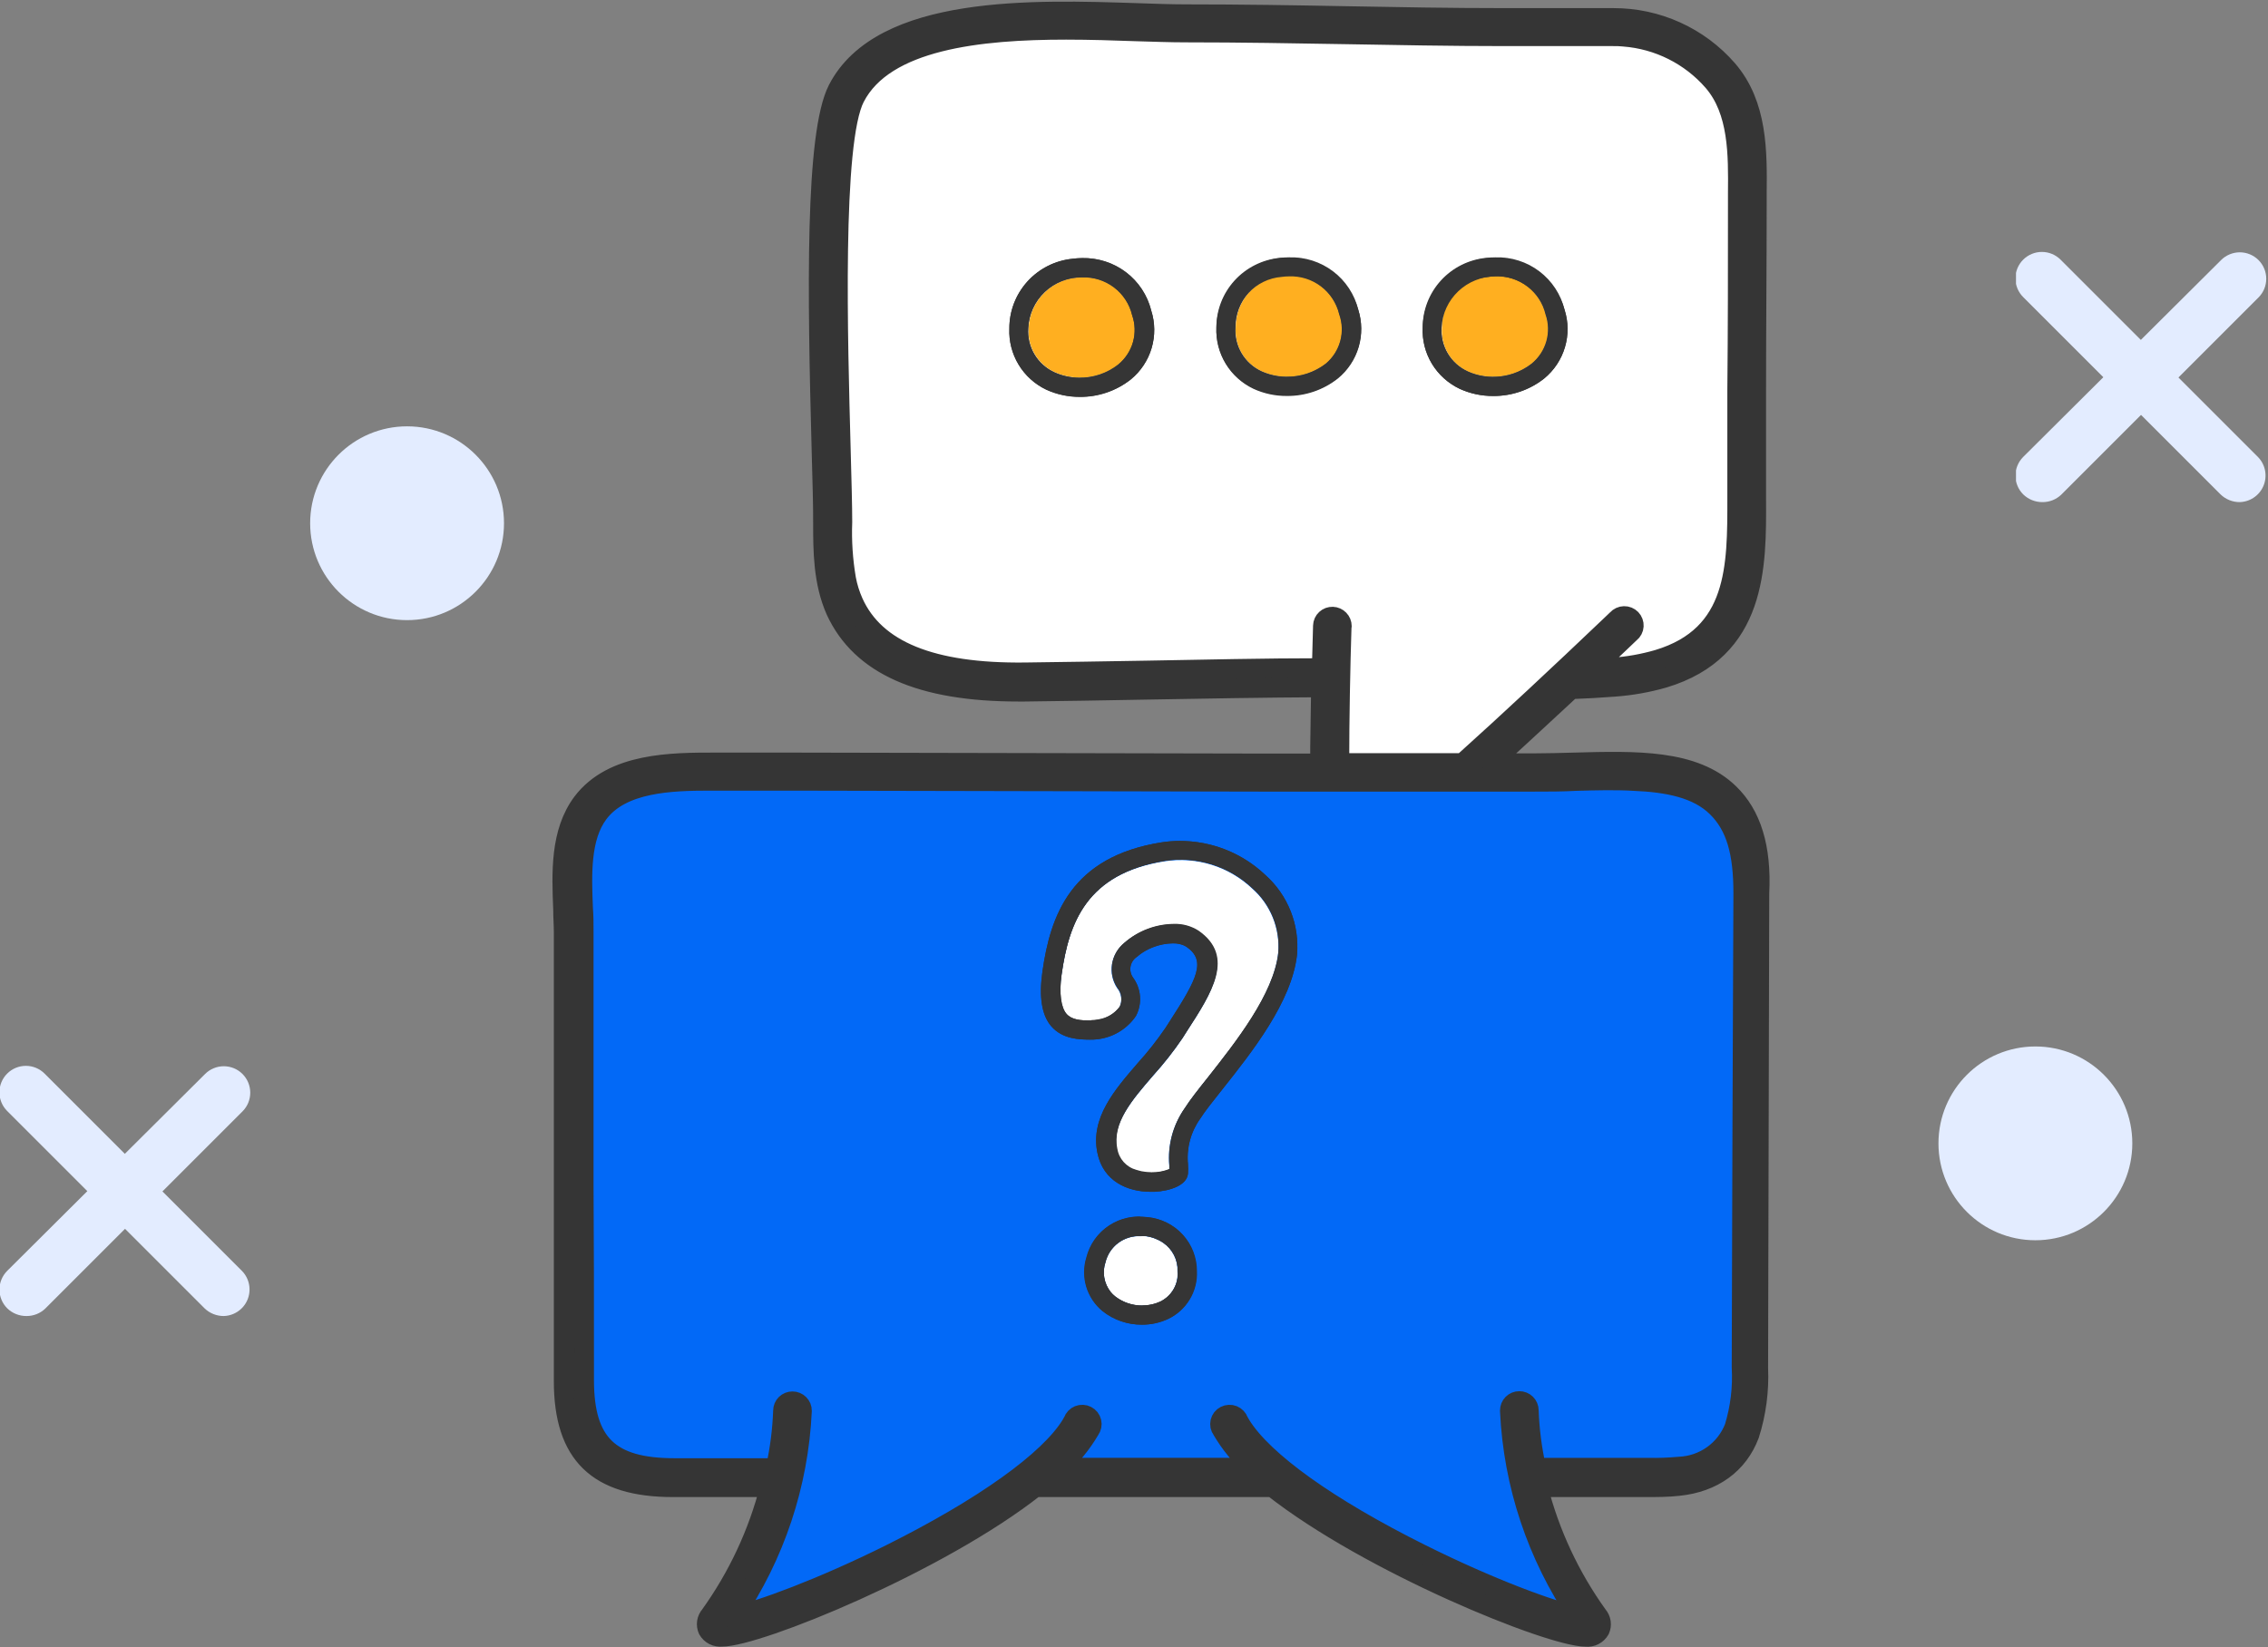<svg width="117" height="85" viewBox="0 0 117 85" fill="none" xmlns="http://www.w3.org/2000/svg">
<rect x="0" y="0" width="117" height="85" fill="#808080" stroke="none"/>
<path d="M88.393 4.212C87.226 2.869 85.571 2.04 83.79 1.905C83.609 1.905 83.428 1.883 83.246 1.883H77.678C74.798 1.883 72.059 1.833 69.416 1.784C66.772 1.734 64.042 1.689 61.172 1.689C60.423 1.689 59.544 1.658 58.61 1.631C57.508 1.59 56.283 1.55 55.023 1.55C50.565 1.55 45.65 2.059 44.139 5.036C42.974 7.289 43.26 17.649 43.409 23.186C43.455 24.835 43.491 26.132 43.491 26.943C43.454 27.921 43.518 28.901 43.681 29.866C43.759 30.287 43.887 30.697 44.062 31.087C45.205 33.565 48.098 34.74 52.891 34.691C54.864 34.691 56.941 34.632 59.136 34.596C62.183 34.542 65.316 34.488 68.205 34.47C68.237 33.186 68.264 32.312 68.264 32.294C68.266 32.23 68.28 32.166 68.307 32.106C68.334 32.047 68.372 31.994 68.42 31.95C68.468 31.905 68.523 31.87 68.585 31.848C68.646 31.825 68.711 31.814 68.776 31.817C68.905 31.822 69.028 31.876 69.117 31.968C69.207 32.061 69.257 32.184 69.257 32.312C69.189 34.461 69.144 37.065 69.139 39.358H75.488C77.832 37.241 80.521 34.736 83.083 32.294L83.455 31.939C83.501 31.887 83.556 31.846 83.619 31.817C83.681 31.788 83.749 31.772 83.818 31.771C83.887 31.769 83.956 31.782 84.02 31.808C84.083 31.834 84.141 31.873 84.189 31.922C84.237 31.972 84.274 32.031 84.297 32.095C84.321 32.159 84.332 32.228 84.327 32.296C84.323 32.364 84.305 32.431 84.273 32.492C84.242 32.553 84.198 32.607 84.144 32.65C84.144 32.65 83.36 33.398 82.185 34.502C82.534 34.502 82.884 34.461 83.228 34.43C84.019 34.375 84.802 34.236 85.564 34.015C89.677 32.776 89.645 29.195 89.645 25.727C89.645 25.438 89.645 25.154 89.645 24.875C89.645 23.29 89.645 21.722 89.645 20.114C89.645 16.983 89.677 13.744 89.677 10.564C89.677 10.365 89.677 10.167 89.677 9.964C89.686 7.991 89.713 5.739 88.393 4.212Z" fill="white"/>
<path d="M58.424 16.262C58.288 15.689 57.956 15.18 57.485 14.823C57.013 14.467 56.431 14.284 55.839 14.307C55.123 14.301 54.434 14.571 53.916 15.062C53.398 15.552 53.092 16.223 53.064 16.933C53.029 17.406 53.141 17.878 53.384 18.285C53.627 18.692 53.99 19.016 54.424 19.213C54.959 19.447 55.548 19.533 56.129 19.461C56.709 19.39 57.259 19.164 57.721 18.807C58.085 18.505 58.347 18.099 58.473 17.644C58.599 17.189 58.581 16.707 58.424 16.262Z" fill="#FFAF20"/>
<path d="M69.107 16.222C68.946 15.581 68.553 15.021 68.005 14.648C67.457 14.275 66.79 14.115 66.13 14.197C65.47 14.279 64.864 14.598 64.425 15.094C63.986 15.59 63.745 16.228 63.747 16.888C63.712 17.361 63.823 17.834 64.066 18.243C64.309 18.651 64.673 18.976 65.108 19.172C65.644 19.405 66.233 19.491 66.814 19.419C67.395 19.348 67.946 19.122 68.409 18.767C68.771 18.463 69.032 18.057 69.157 17.602C69.281 17.148 69.264 16.666 69.107 16.222Z" fill="#FFAF20"/>
<path d="M75.728 19.172C76.263 19.405 76.852 19.491 77.432 19.419C78.012 19.348 78.562 19.123 79.025 18.767C79.392 18.467 79.659 18.062 79.788 17.607C79.917 17.152 79.902 16.668 79.746 16.222C79.584 15.581 79.192 15.021 78.643 14.648C78.095 14.275 77.428 14.115 76.768 14.197C76.109 14.279 75.502 14.598 75.063 15.094C74.624 15.59 74.383 16.228 74.385 16.888C74.348 17.36 74.457 17.831 74.697 18.239C74.937 18.647 75.296 18.973 75.728 19.172Z" fill="#FFAF20"/>
<path d="M88.52 41.642C87.527 40.682 85.999 40.381 84.244 40.291C83.301 40.25 82.29 40.291 81.26 40.291C80.553 40.291 79.818 40.331 79.097 40.331C74.414 40.331 69.728 40.331 65.04 40.331L40.788 40.282H36.911H36.58C34.589 40.282 32.045 40.358 30.839 41.957C29.901 43.21 29.978 45.138 30.046 46.84C30.046 47.264 30.077 47.665 30.077 48.057V56.044C30.077 57.733 30.077 59.427 30.077 61.116C30.077 64.062 30.1 67.089 30.1 70.094C30.1 70.468 30.1 70.846 30.1 71.225C30.1 74.459 31.411 75.729 34.748 75.729H39.968C40.183 74.758 40.309 73.769 40.344 72.774C40.344 72.709 40.357 72.645 40.382 72.585C40.407 72.525 40.444 72.471 40.49 72.425C40.537 72.38 40.592 72.344 40.652 72.319C40.713 72.295 40.777 72.283 40.843 72.283C40.908 72.283 40.973 72.296 41.033 72.321C41.093 72.346 41.148 72.382 41.194 72.429C41.24 72.475 41.276 72.529 41.301 72.589C41.325 72.65 41.338 72.714 41.337 72.779V72.819C41.161 76.601 39.942 80.261 37.814 83.401C39.151 83.117 42.348 81.955 45.903 80.18C50.688 77.802 54.066 75.396 55.199 73.535L55.317 73.328C55.34 73.26 55.378 73.198 55.427 73.146C55.476 73.094 55.536 73.053 55.603 73.026C55.67 72.999 55.742 72.987 55.814 72.991C55.886 72.994 55.956 73.013 56.02 73.046C56.084 73.079 56.14 73.125 56.184 73.181C56.228 73.238 56.26 73.303 56.276 73.373C56.292 73.442 56.293 73.515 56.279 73.585C56.265 73.655 56.235 73.721 56.193 73.779C55.767 74.505 55.23 75.162 54.601 75.725H64.577C63.948 75.162 63.411 74.505 62.986 73.779C62.943 73.721 62.913 73.655 62.899 73.585C62.885 73.515 62.886 73.442 62.902 73.373C62.918 73.303 62.95 73.238 62.994 73.181C63.038 73.125 63.094 73.079 63.158 73.046C63.222 73.013 63.292 72.994 63.364 72.991C63.436 72.987 63.508 72.999 63.575 73.026C63.642 73.053 63.702 73.094 63.751 73.146C63.8 73.198 63.838 73.26 63.861 73.328L63.978 73.535C65.13 75.396 68.513 77.802 73.27 80.18C76.839 81.955 80.027 83.117 81.364 83.401C79.236 80.261 78.018 76.6 77.841 72.819V72.797C77.84 72.732 77.853 72.668 77.877 72.607C77.902 72.547 77.938 72.493 77.984 72.447C78.03 72.4 78.085 72.364 78.145 72.339C78.205 72.314 78.27 72.301 78.335 72.301C78.401 72.301 78.465 72.313 78.526 72.337C78.586 72.362 78.641 72.398 78.688 72.443C78.734 72.489 78.771 72.543 78.796 72.603C78.821 72.663 78.834 72.727 78.834 72.792C78.869 73.785 78.995 74.773 79.21 75.743H84.988C85.522 75.753 86.056 75.734 86.588 75.684C87.208 75.659 87.807 75.454 88.31 75.095C88.814 74.735 89.201 74.237 89.422 73.662C89.728 72.659 89.853 71.612 89.794 70.567C89.816 62.404 89.835 54.242 89.853 46.079C89.899 43.989 89.45 42.538 88.52 41.642Z" fill="#0269F7"/>
<path d="M64.6 45.854C64.007 45.291 63.291 44.872 62.509 44.627C61.727 44.383 60.898 44.32 60.088 44.444C56.043 45.079 55.136 47.62 54.76 50.3C54.619 51.286 54.705 51.989 55.005 52.332C55.304 52.674 55.739 52.678 56.27 52.683C56.388 52.681 56.507 52.669 56.623 52.647C56.849 52.615 57.065 52.538 57.26 52.421C57.455 52.304 57.624 52.15 57.757 51.967C57.831 51.809 57.858 51.633 57.836 51.46C57.813 51.287 57.742 51.124 57.63 50.989C57.392 50.629 57.297 50.194 57.363 49.768C57.429 49.342 57.652 48.955 57.988 48.683C58.69 48.071 59.589 47.729 60.523 47.719C60.975 47.704 61.422 47.826 61.802 48.07C63.697 49.422 62.491 51.264 61.212 53.237L60.981 53.602C60.525 54.274 60.022 54.914 59.476 55.517C58.378 56.787 57.34 57.99 57.607 59.314C57.647 59.572 57.761 59.813 57.936 60.008C58.11 60.203 58.338 60.344 58.591 60.413C58.673 60.44 58.757 60.462 58.841 60.481C59.335 60.583 59.849 60.541 60.319 60.359C60.319 60.3 60.319 60.233 60.319 60.156C60.226 59.113 60.505 58.07 61.108 57.21C61.376 56.787 61.806 56.242 62.31 55.611C63.743 53.809 65.711 51.327 65.938 49.187C65.991 48.567 65.897 47.942 65.665 47.364C65.433 46.785 65.068 46.268 64.6 45.854Z" fill="white"/>
<path d="M60.011 64.138C59.74 63.954 59.43 63.835 59.104 63.792C59.017 63.785 58.929 63.785 58.841 63.792C58.428 63.771 58.02 63.895 57.688 64.142C57.357 64.388 57.123 64.743 57.027 65.143C56.941 65.4 56.92 65.675 56.967 65.942C57.013 66.21 57.126 66.461 57.295 66.675C57.362 66.757 57.438 66.833 57.522 66.9C57.845 67.151 58.231 67.31 58.638 67.359C59.046 67.409 59.459 67.349 59.834 67.184C60.128 67.043 60.373 66.817 60.535 66.536C60.697 66.254 60.769 65.93 60.741 65.607C60.753 65.321 60.692 65.037 60.564 64.78C60.437 64.524 60.247 64.303 60.011 64.138Z" fill="white"/>
<path d="M55.335 13.357C54.437 13.446 53.605 13.865 53.002 14.531C52.398 15.198 52.066 16.064 52.07 16.96C52.042 17.614 52.209 18.261 52.548 18.822C52.888 19.383 53.385 19.832 53.98 20.114C54.519 20.359 55.105 20.485 55.698 20.483C56.656 20.493 57.588 20.174 58.337 19.582C58.849 19.162 59.222 18.599 59.409 17.967C59.596 17.334 59.59 16.661 59.389 16.032C59.168 15.166 58.63 14.413 57.881 13.919C57.132 13.424 56.225 13.224 55.335 13.357ZM57.703 18.816C57.241 19.173 56.691 19.399 56.11 19.47C55.53 19.542 54.941 19.456 54.406 19.222C53.972 19.025 53.609 18.701 53.366 18.294C53.123 17.887 53.011 17.415 53.045 16.942C53.074 16.232 53.379 15.561 53.897 15.07C54.415 14.58 55.105 14.31 55.821 14.316C56.413 14.293 56.995 14.476 57.466 14.832C57.938 15.189 58.27 15.698 58.405 16.271C58.561 16.715 58.577 17.195 58.452 17.648C58.326 18.101 58.065 18.505 57.703 18.807V18.816Z" fill="#353535"/>
<path d="M55.825 13.32C55.661 13.32 55.498 13.329 55.335 13.348C54.437 13.437 53.605 13.856 53.002 14.522C52.398 15.189 52.066 16.055 52.07 16.951C52.042 17.605 52.209 18.252 52.548 18.813C52.888 19.373 53.385 19.823 53.98 20.105C54.519 20.35 55.105 20.476 55.698 20.474C56.656 20.484 57.588 20.165 58.337 19.573C58.849 19.153 59.222 18.59 59.409 17.958C59.596 17.325 59.59 16.652 59.389 16.023C59.198 15.235 58.739 14.536 58.09 14.043C57.441 13.551 56.641 13.296 55.825 13.32ZM55.698 19.488C55.252 19.491 54.811 19.398 54.406 19.213C53.972 19.016 53.609 18.692 53.366 18.285C53.123 17.877 53.011 17.406 53.045 16.933C53.074 16.223 53.379 15.552 53.897 15.061C54.415 14.571 55.105 14.301 55.821 14.307C56.413 14.284 56.995 14.467 57.466 14.823C57.938 15.18 58.27 15.689 58.405 16.262C58.561 16.709 58.575 17.192 58.447 17.647C58.318 18.102 58.052 18.507 57.684 18.807C57.114 19.255 56.407 19.495 55.68 19.488H55.698Z" fill="#353535"/>
<path d="M70.069 15.978C69.825 15.128 69.282 14.393 68.54 13.904C67.798 13.416 66.904 13.208 66.021 13.316C65.138 13.425 64.323 13.844 63.723 14.497C63.123 15.151 62.778 15.995 62.75 16.879C62.723 17.533 62.89 18.181 63.23 18.741C63.57 19.302 64.069 19.751 64.663 20.033C65.202 20.279 65.789 20.405 66.382 20.402C67.338 20.411 68.269 20.093 69.017 19.501C69.524 19.084 69.894 18.526 70.082 17.898C70.269 17.271 70.264 16.603 70.069 15.978ZM68.4 18.762C67.937 19.118 67.386 19.343 66.805 19.415C66.225 19.486 65.635 19.401 65.099 19.168C64.664 18.971 64.301 18.646 64.057 18.238C63.814 17.83 63.703 17.357 63.738 16.884C63.736 16.224 63.977 15.585 64.416 15.089C64.855 14.593 65.462 14.274 66.121 14.192C66.781 14.11 67.448 14.271 67.996 14.644C68.545 15.017 68.937 15.577 69.098 16.217C69.255 16.662 69.273 17.143 69.148 17.598C69.023 18.052 68.762 18.458 68.4 18.762Z" fill="#353535"/>
<path d="M66.509 13.28C66.345 13.28 66.182 13.289 66.019 13.307C65.121 13.396 64.287 13.814 63.683 14.48C63.078 15.147 62.745 16.014 62.75 16.911C62.723 17.565 62.89 18.212 63.23 18.773C63.57 19.333 64.069 19.782 64.663 20.064C65.202 20.311 65.789 20.437 66.382 20.433C67.338 20.442 68.269 20.124 69.017 19.532C69.529 19.113 69.903 18.55 70.09 17.918C70.278 17.285 70.27 16.611 70.069 15.983C69.879 15.194 69.421 14.495 68.772 14.003C68.124 13.511 67.325 13.255 66.509 13.28ZM66.378 19.447C65.932 19.45 65.491 19.356 65.085 19.172C64.65 18.975 64.287 18.651 64.044 18.242C63.8 17.834 63.689 17.361 63.725 16.888C63.718 16.234 63.962 15.602 64.406 15.12C64.851 14.637 65.463 14.34 66.119 14.289C66.245 14.271 66.373 14.262 66.5 14.262C67.093 14.24 67.675 14.424 68.146 14.781C68.618 15.139 68.95 15.648 69.085 16.221C69.242 16.664 69.261 17.144 69.139 17.597C69.017 18.051 68.759 18.457 68.4 18.762C67.827 19.208 67.119 19.448 66.391 19.442L66.378 19.447Z" fill="#353535"/>
<path d="M75.302 20.064C75.842 20.31 76.43 20.436 77.025 20.433C77.981 20.442 78.911 20.124 79.659 19.532C80.171 19.112 80.544 18.55 80.731 17.917C80.919 17.285 80.912 16.611 80.711 15.983C80.467 15.132 79.925 14.397 79.183 13.909C78.441 13.421 77.547 13.212 76.664 13.321C75.78 13.43 74.965 13.848 74.365 14.502C73.765 15.155 73.42 16 73.392 16.884C73.359 17.542 73.523 18.195 73.862 18.761C74.202 19.327 74.703 19.78 75.302 20.064ZM76.784 14.289C77.433 14.178 78.099 14.316 78.649 14.675C79.199 15.034 79.591 15.586 79.746 16.221C79.902 16.668 79.916 17.151 79.788 17.607C79.659 18.062 79.392 18.467 79.025 18.767C78.562 19.122 78.012 19.348 77.432 19.419C76.852 19.491 76.263 19.405 75.728 19.172C75.293 18.975 74.93 18.651 74.686 18.242C74.443 17.834 74.332 17.361 74.367 16.888C74.362 16.231 74.609 15.596 75.058 15.114C75.507 14.631 76.124 14.336 76.784 14.289Z" fill="#353535"/>
<path d="M77.147 13.28C76.985 13.28 76.823 13.289 76.662 13.307C75.763 13.396 74.93 13.814 74.326 14.481C73.721 15.147 73.388 16.014 73.393 16.911C73.365 17.564 73.531 18.212 73.87 18.773C74.21 19.333 74.707 19.782 75.302 20.064C75.842 20.311 76.43 20.437 77.025 20.434C77.981 20.442 78.911 20.124 79.659 19.533C80.171 19.112 80.544 18.55 80.731 17.917C80.919 17.285 80.912 16.611 80.712 15.983C80.521 15.194 80.063 14.494 79.413 14.002C78.764 13.509 77.964 13.255 77.147 13.28ZM77.02 19.447C76.575 19.451 76.133 19.357 75.728 19.172C75.293 18.976 74.93 18.651 74.687 18.243C74.443 17.834 74.332 17.362 74.368 16.888C74.406 16.181 74.715 15.515 75.232 15.026C75.749 14.538 76.434 14.264 77.147 14.262C77.74 14.241 78.321 14.424 78.792 14.782C79.262 15.139 79.593 15.648 79.728 16.222C79.884 16.668 79.899 17.152 79.77 17.607C79.641 18.062 79.374 18.467 79.007 18.767C78.436 19.213 77.729 19.453 77.002 19.447H77.02Z" fill="#353535"/>
<path d="M89.214 40.935C87.4 39.164 84.398 39.25 81.233 39.335C80.53 39.358 79.814 39.371 79.097 39.376H76.925C77.002 39.313 77.07 39.25 77.143 39.178C78.531 37.916 79.895 36.642 81.052 35.574C81.8 35.547 82.544 35.506 83.283 35.448C84.144 35.386 84.997 35.235 85.827 34.997C90.647 33.547 90.624 29.227 90.606 25.758C90.606 25.474 90.606 25.191 90.606 24.916C90.606 23.33 90.606 21.74 90.606 20.154C90.606 17.023 90.638 13.784 90.638 10.6C90.638 10.406 90.638 10.208 90.638 10.01C90.661 7.847 90.688 5.401 89.124 3.59C88.393 2.749 87.488 2.075 86.47 1.614C85.453 1.153 84.347 0.916 83.228 0.919H77.66C74.79 0.919 72.055 0.869 69.416 0.82C66.777 0.77 64.033 0.725 61.154 0.725C60.424 0.725 59.548 0.694 58.628 0.662C53.386 0.491 45.477 0.212 43.21 4.608C42.027 6.91 42.149 15.073 42.371 23.235C42.417 24.875 42.453 26.168 42.448 26.961C42.448 28.402 42.448 30.038 43.11 31.52C44.407 34.331 47.495 35.7 52.533 35.7H52.86C54.833 35.678 56.909 35.642 59.109 35.601C62.142 35.547 65.262 35.493 68.133 35.479C68.133 36.407 68.101 37.457 68.092 38.516C68.092 38.822 68.092 39.106 68.092 39.385H65.026L40.78 39.335H36.898C34.658 39.335 31.597 39.335 30.032 41.408C28.881 42.944 28.962 45.052 29.039 46.917C29.039 47.336 29.071 47.728 29.071 48.097V56.089C29.071 57.778 29.071 59.472 29.071 61.161C29.071 64.472 29.071 67.895 29.071 71.265C29.071 75.058 30.822 76.752 34.717 76.752H39.705C39.098 79.12 38.054 81.356 36.626 83.347C36.536 83.448 36.478 83.573 36.458 83.706C36.438 83.84 36.457 83.976 36.513 84.099C36.584 84.225 36.69 84.326 36.819 84.392C36.948 84.458 37.094 84.484 37.238 84.469C39.088 84.469 48.42 80.68 53.404 76.752H65.648C70.636 80.684 79.963 84.473 81.814 84.473C81.958 84.488 82.103 84.462 82.232 84.396C82.361 84.33 82.468 84.229 82.539 84.104C82.595 83.981 82.614 83.844 82.594 83.711C82.574 83.578 82.516 83.453 82.426 83.351C80.996 81.361 79.952 79.123 79.347 76.752H84.888C85.469 76.752 86.031 76.752 86.593 76.689C88.38 76.504 89.681 75.563 90.257 74.031C90.61 72.921 90.763 71.757 90.711 70.594C90.732 62.431 90.751 54.267 90.77 46.102C90.892 43.705 90.343 42.029 89.214 40.935ZM69.23 32.308C69.23 32.18 69.18 32.056 69.09 31.964C69.001 31.871 68.879 31.817 68.749 31.812C68.684 31.81 68.619 31.821 68.558 31.843C68.497 31.866 68.441 31.901 68.393 31.945C68.345 31.989 68.307 32.043 68.28 32.102C68.253 32.161 68.239 32.225 68.237 32.29C68.237 32.29 68.21 33.191 68.178 34.466C65.299 34.466 62.165 34.538 59.109 34.592C56.914 34.628 54.837 34.664 52.864 34.687C48.071 34.741 45.156 33.565 44.035 31.083C43.86 30.692 43.732 30.283 43.655 29.862C43.491 28.896 43.427 27.917 43.464 26.938C43.464 26.128 43.428 24.83 43.383 23.181C43.233 17.632 42.929 7.302 44.112 5.032C45.641 2.054 50.556 1.545 54.996 1.545C56.256 1.545 57.481 1.586 58.583 1.626C59.517 1.653 60.397 1.685 61.145 1.685C64.015 1.685 66.745 1.734 69.389 1.779C72.032 1.824 74.771 1.879 77.651 1.879H83.219C83.401 1.879 83.582 1.879 83.764 1.901C85.544 2.035 87.199 2.865 88.366 4.207C89.686 5.735 89.659 7.987 89.641 9.974C89.641 10.176 89.641 10.374 89.641 10.573C89.641 13.753 89.641 16.992 89.609 20.123C89.609 21.708 89.609 23.299 89.609 24.884C89.609 25.163 89.609 25.447 89.609 25.736C89.609 29.204 89.645 32.785 85.528 34.024C84.766 34.245 83.983 34.384 83.192 34.439C82.848 34.47 82.498 34.493 82.149 34.511C83.324 33.407 84.09 32.673 84.108 32.659C84.162 32.616 84.206 32.562 84.237 32.501C84.269 32.44 84.287 32.374 84.291 32.305C84.295 32.237 84.285 32.168 84.261 32.104C84.238 32.04 84.201 31.981 84.153 31.931C84.105 31.882 84.047 31.843 83.984 31.817C83.92 31.791 83.851 31.778 83.782 31.78C83.713 31.781 83.645 31.797 83.583 31.826C83.52 31.855 83.465 31.896 83.419 31.948L83.047 32.303C80.485 34.745 77.796 37.259 75.452 39.367H69.103C69.103 37.074 69.153 34.47 69.221 32.322L69.23 32.308ZM89.835 70.553C89.894 71.599 89.769 72.646 89.464 73.648C89.242 74.223 88.855 74.722 88.352 75.081C87.848 75.44 87.249 75.645 86.629 75.671C86.097 75.72 85.563 75.74 85.029 75.729H79.252C79.036 74.759 78.91 73.772 78.875 72.779C78.875 72.714 78.862 72.65 78.837 72.59C78.812 72.53 78.775 72.475 78.729 72.43C78.683 72.384 78.627 72.348 78.567 72.324C78.507 72.299 78.442 72.287 78.376 72.288C78.311 72.288 78.246 72.3 78.186 72.325C78.126 72.35 78.071 72.387 78.025 72.433C77.979 72.479 77.943 72.534 77.918 72.594C77.894 72.654 77.882 72.718 77.882 72.783V72.819C78.059 76.6 79.278 80.261 81.406 83.401C80.045 83.117 76.871 81.955 73.311 80.18C68.532 77.801 65.171 75.396 64.02 73.535L63.902 73.328C63.879 73.26 63.842 73.198 63.792 73.146C63.743 73.094 63.683 73.053 63.616 73.026C63.549 72.999 63.477 72.987 63.406 72.991C63.334 72.994 63.263 73.013 63.199 73.046C63.135 73.079 63.079 73.125 63.035 73.181C62.991 73.238 62.96 73.303 62.943 73.373C62.927 73.442 62.926 73.515 62.94 73.585C62.955 73.655 62.984 73.721 63.027 73.779C63.452 74.505 63.989 75.162 64.618 75.725H54.642C55.271 75.162 55.808 74.505 56.234 73.779C56.276 73.721 56.306 73.655 56.32 73.585C56.335 73.515 56.334 73.442 56.317 73.373C56.301 73.303 56.269 73.238 56.225 73.181C56.181 73.125 56.125 73.079 56.061 73.046C55.997 73.013 55.927 72.994 55.855 72.991C55.783 72.987 55.711 72.999 55.644 73.026C55.578 73.053 55.517 73.094 55.468 73.146C55.419 73.198 55.381 73.26 55.358 73.328L55.241 73.535C54.089 75.396 50.706 77.801 45.944 80.18C42.38 81.955 39.193 83.117 37.855 83.401C39.983 80.261 41.202 76.601 41.378 72.819V72.797C41.379 72.732 41.366 72.668 41.342 72.607C41.317 72.547 41.281 72.493 41.235 72.447C41.189 72.4 41.134 72.364 41.074 72.339C41.014 72.314 40.949 72.301 40.884 72.301C40.819 72.301 40.754 72.313 40.693 72.337C40.633 72.362 40.578 72.398 40.531 72.443C40.485 72.489 40.448 72.543 40.423 72.603C40.398 72.663 40.385 72.727 40.385 72.792C40.35 73.787 40.224 74.776 40.009 75.747H34.789C31.452 75.747 30.15 74.481 30.141 71.243C30.141 70.864 30.141 70.486 30.141 70.112C30.141 67.107 30.141 64.08 30.119 61.134C30.119 59.445 30.119 57.751 30.119 56.062V48.075C30.119 47.683 30.119 47.282 30.087 46.858C30.019 45.156 29.942 43.227 30.88 41.975C32.078 40.376 34.631 40.299 36.621 40.299H36.952H40.829L65.081 40.349C69.761 40.349 74.446 40.349 79.138 40.349C79.859 40.349 80.594 40.349 81.301 40.309C82.331 40.281 83.342 40.254 84.285 40.309C86.04 40.38 87.568 40.682 88.561 41.66C89.554 42.637 89.922 44.002 89.922 46.084C89.885 54.234 89.857 62.395 89.835 70.567V70.553Z" fill="#353535" stroke="#353535" stroke-linecap="round" stroke-linejoin="round"/>
<path d="M59.213 62.81C58.517 62.697 57.805 62.849 57.217 63.235C56.629 63.62 56.208 64.211 56.038 64.891C55.888 65.381 55.886 65.904 56.032 66.395C56.179 66.886 56.468 67.323 56.864 67.652C57.442 68.114 58.163 68.362 58.904 68.355C59.363 68.357 59.817 68.259 60.233 68.067C60.699 67.847 61.089 67.496 61.354 67.056C61.62 66.617 61.749 66.11 61.725 65.598C61.729 64.906 61.474 64.238 61.009 63.723C60.545 63.208 59.905 62.882 59.213 62.81ZM59.834 67.175C59.459 67.34 59.045 67.4 58.638 67.35C58.231 67.301 57.845 67.142 57.521 66.891C57.438 66.824 57.362 66.748 57.294 66.666C57.126 66.452 57.013 66.201 56.966 65.933C56.92 65.666 56.94 65.391 57.027 65.134C57.123 64.734 57.357 64.379 57.688 64.133C58.019 63.886 58.427 63.762 58.841 63.783C58.928 63.776 59.016 63.776 59.104 63.783C59.429 63.826 59.74 63.945 60.011 64.129C60.247 64.292 60.44 64.51 60.569 64.765C60.699 65.02 60.763 65.303 60.754 65.589C60.783 65.915 60.71 66.242 60.545 66.526C60.38 66.809 60.132 67.036 59.834 67.175Z" fill="#353535"/>
<path d="M58.832 62.787C58.197 62.769 57.575 62.968 57.071 63.351C56.566 63.734 56.21 64.278 56.061 64.891C55.911 65.381 55.909 65.904 56.055 66.395C56.202 66.886 56.491 67.323 56.887 67.652C57.465 68.114 58.186 68.362 58.927 68.355C59.386 68.357 59.84 68.259 60.256 68.067C60.722 67.847 61.112 67.496 61.377 67.056C61.643 66.617 61.772 66.11 61.748 65.598C61.751 64.903 61.493 64.232 61.024 63.716C60.555 63.2 59.909 62.877 59.213 62.81C59.086 62.803 58.959 62.803 58.832 62.81V62.787ZM58.927 67.368C58.417 67.374 57.921 67.205 57.521 66.891C57.438 66.824 57.362 66.748 57.295 66.666C57.126 66.452 57.013 66.201 56.967 65.933C56.92 65.666 56.941 65.391 57.027 65.134C57.123 64.734 57.357 64.379 57.688 64.133C58.02 63.886 58.427 63.762 58.841 63.783C58.929 63.776 59.017 63.776 59.104 63.783C59.429 63.826 59.74 63.945 60.011 64.129C60.248 64.292 60.44 64.51 60.57 64.765C60.7 65.02 60.763 65.303 60.755 65.589C60.782 65.912 60.71 66.236 60.548 66.518C60.386 66.799 60.142 67.025 59.848 67.166C59.563 67.296 59.254 67.362 58.941 67.359L58.927 67.368Z" fill="#353535"/>
<path d="M59.929 43.466C55.236 44.205 54.184 47.255 53.776 50.138C53.59 51.453 53.744 52.39 54.229 52.953C54.819 53.638 55.707 53.642 56.238 53.647C56.703 53.656 57.163 53.549 57.576 53.335C57.988 53.122 58.341 52.809 58.6 52.426C58.764 52.114 58.836 51.762 58.809 51.411C58.782 51.06 58.656 50.724 58.446 50.44C58.388 50.357 58.347 50.263 58.326 50.165C58.305 50.066 58.304 49.964 58.323 49.865C58.342 49.766 58.381 49.672 58.437 49.588C58.493 49.504 58.566 49.432 58.65 49.377C59.322 48.746 60.659 48.475 61.208 48.858C62.228 49.57 61.784 50.471 60.355 52.683L60.12 53.048C59.688 53.68 59.214 54.282 58.7 54.85C57.494 56.246 56.247 57.688 56.61 59.481C56.909 60.976 58.188 61.499 59.358 61.499H59.562C60.319 61.458 61.226 61.188 61.285 60.562C61.296 60.403 61.296 60.243 61.285 60.084C61.202 59.246 61.428 58.406 61.92 57.719C62.16 57.341 62.577 56.818 63.063 56.206C64.573 54.305 66.64 51.701 66.908 49.277C66.977 48.509 66.865 47.734 66.58 47.017C66.295 46.299 65.845 45.657 65.266 45.142C64.565 44.476 63.719 43.979 62.794 43.688C61.868 43.398 60.889 43.322 59.929 43.466ZM65.942 49.165C65.702 51.304 63.734 53.782 62.314 55.589C61.811 56.219 61.38 56.764 61.113 57.188C60.51 58.047 60.23 59.09 60.324 60.134C60.324 60.21 60.324 60.278 60.324 60.337C59.853 60.519 59.34 60.561 58.845 60.458C58.761 60.44 58.678 60.417 58.596 60.391C58.343 60.321 58.115 60.181 57.94 59.986C57.766 59.791 57.652 59.55 57.612 59.291C57.344 57.967 58.383 56.764 59.48 55.494C60.026 54.891 60.529 54.251 60.986 53.579L61.217 53.215C62.496 51.241 63.702 49.377 61.806 48.048C61.426 47.804 60.98 47.681 60.528 47.696C59.594 47.706 58.695 48.048 57.993 48.66C57.657 48.933 57.434 49.319 57.368 49.745C57.302 50.171 57.397 50.606 57.635 50.967C57.747 51.101 57.818 51.264 57.84 51.437C57.863 51.61 57.836 51.786 57.762 51.944C57.628 52.127 57.459 52.282 57.264 52.399C57.07 52.516 56.853 52.592 56.628 52.624C56.511 52.647 56.393 52.659 56.274 52.66C55.744 52.66 55.281 52.629 55.009 52.309C54.737 51.989 54.624 51.264 54.764 50.277C55.141 47.62 56.047 45.079 60.092 44.421C60.903 44.297 61.731 44.36 62.514 44.605C63.296 44.849 64.011 45.269 64.604 45.831C65.073 46.245 65.437 46.762 65.67 47.341C65.902 47.92 65.995 48.544 65.942 49.165Z" fill="#353535"/>
<path d="M60.895 43.39C60.572 43.391 60.249 43.416 59.929 43.466C55.236 44.205 54.184 47.255 53.776 50.138C53.59 51.453 53.744 52.39 54.229 52.953C54.819 53.638 55.707 53.642 56.238 53.647C56.703 53.655 57.163 53.547 57.575 53.334C57.988 53.121 58.34 52.809 58.6 52.426C58.764 52.114 58.836 51.762 58.809 51.411C58.782 51.06 58.656 50.724 58.446 50.44C58.388 50.357 58.347 50.263 58.326 50.165C58.305 50.066 58.304 49.964 58.323 49.865C58.342 49.766 58.381 49.672 58.437 49.588C58.493 49.504 58.566 49.432 58.65 49.377C59.166 48.935 59.82 48.688 60.501 48.678C60.749 48.666 60.996 48.729 61.208 48.858C62.228 49.57 61.784 50.471 60.355 52.683L60.12 53.048C59.688 53.68 59.214 54.282 58.7 54.85C57.494 56.246 56.247 57.688 56.61 59.481C56.909 60.976 58.188 61.499 59.358 61.499H59.562C60.319 61.458 61.226 61.188 61.285 60.562C61.296 60.403 61.296 60.243 61.285 60.084C61.202 59.246 61.428 58.406 61.92 57.719C62.16 57.341 62.577 56.818 63.063 56.206C64.573 54.305 66.64 51.701 66.908 49.277C66.977 48.509 66.865 47.734 66.58 47.017C66.295 46.299 65.845 45.657 65.266 45.142C64.083 44.022 62.512 43.396 60.877 43.394L60.895 43.39ZM56.279 52.66C55.748 52.66 55.286 52.629 55.014 52.309C54.742 51.989 54.628 51.264 54.769 50.277C55.145 47.62 56.052 45.079 60.097 44.421C60.365 44.378 60.637 44.357 60.909 44.358C62.286 44.36 63.611 44.888 64.609 45.831C65.078 46.241 65.445 46.753 65.681 47.328C65.917 47.902 66.016 48.523 65.969 49.142C65.729 51.282 63.761 53.76 62.342 55.566C61.838 56.197 61.407 56.742 61.14 57.165C60.537 58.025 60.258 59.068 60.351 60.111C60.351 60.188 60.351 60.255 60.351 60.314C60.051 60.438 59.728 60.497 59.403 60.49C59.225 60.489 59.047 60.471 58.873 60.436C58.788 60.417 58.705 60.395 58.623 60.368C58.37 60.299 58.142 60.158 57.967 59.963C57.793 59.768 57.679 59.527 57.639 59.269C57.372 57.944 58.41 56.742 59.507 55.471C60.053 54.869 60.556 54.229 61.013 53.557L61.244 53.192C62.523 51.219 63.729 49.354 61.834 48.025C61.453 47.781 61.007 47.659 60.555 47.674C59.621 47.684 58.722 48.026 58.02 48.638C57.684 48.91 57.461 49.297 57.395 49.723C57.329 50.148 57.424 50.584 57.662 50.944C57.774 51.078 57.845 51.242 57.868 51.415C57.89 51.588 57.863 51.763 57.789 51.922C57.655 52.105 57.486 52.259 57.292 52.376C57.097 52.493 56.88 52.57 56.655 52.602C56.542 52.624 56.426 52.637 56.31 52.638L56.279 52.66Z" fill="#353535"/>
<g clip-path="url(#clip0_356_13219)">
<path d="M115.55 25.91C115.177 25.914 114.817 25.77 114.55 25.51L104.37 15.33C104.114 15.074 103.97 14.727 103.97 14.365C103.97 14.003 104.114 13.656 104.37 13.4C104.626 13.144 104.973 13 105.335 13C105.697 13 106.044 13.144 106.3 13.4L116.48 23.58C116.671 23.774 116.799 24.02 116.849 24.287C116.899 24.555 116.869 24.831 116.762 25.081C116.655 25.33 116.475 25.543 116.247 25.69C116.019 25.838 115.752 25.915 115.48 25.91H115.55Z" fill="#E3ECFF"/>
<path d="M105.37 25.91C104.997 25.914 104.637 25.77 104.37 25.51C104.115 25.253 103.972 24.907 103.972 24.545C103.972 24.183 104.115 23.837 104.37 23.58L114.58 13.42C114.707 13.293 114.857 13.193 115.023 13.124C115.188 13.056 115.366 13.02 115.545 13.02C115.724 13.02 115.902 13.056 116.067 13.124C116.233 13.193 116.383 13.293 116.51 13.42C116.637 13.547 116.737 13.697 116.806 13.863C116.874 14.028 116.91 14.206 116.91 14.385C116.91 14.564 116.874 14.742 116.806 14.907C116.737 15.073 116.637 15.223 116.51 15.35L106.33 25.53C106.071 25.776 105.727 25.912 105.37 25.91Z" fill="#E3ECFF"/>
</g>
<g clip-path="url(#clip1_356_13219)">
<path d="M11.55 67.91C11.177 67.914 10.817 67.77 10.55 67.51L0.37 57.33C0.114 57.074 -0.03 56.727 -0.03 56.365C-0.03 56.003 0.114 55.656 0.37 55.4C0.626 55.144 0.973 55 1.335 55C1.697 55 2.044 55.144 2.3 55.4L12.48 65.58C12.671 65.774 12.799 66.02 12.849 66.287C12.899 66.555 12.869 66.831 12.762 67.081C12.655 67.33 12.475 67.543 12.247 67.69C12.019 67.838 11.752 67.915 11.48 67.91H11.55Z" fill="#E3ECFF"/>
<path d="M1.37 67.91C0.997 67.914 0.637 67.77 0.37 67.51C0.115 67.253 -0.028 66.906 -0.028 66.545C-0.028 66.183 0.115 65.837 0.37 65.58L10.58 55.42C10.707 55.293 10.857 55.193 11.023 55.124C11.188 55.056 11.366 55.02 11.545 55.02C11.724 55.02 11.902 55.056 12.067 55.124C12.233 55.193 12.383 55.293 12.51 55.42C12.637 55.547 12.737 55.697 12.806 55.863C12.874 56.028 12.91 56.206 12.91 56.385C12.91 56.564 12.874 56.742 12.806 56.907C12.737 57.073 12.637 57.223 12.51 57.35L2.33 67.53C2.071 67.776 1.727 67.912 1.37 67.91Z" fill="#E3ECFF"/>
</g>
<circle cx="21" cy="27" r="5" fill="#E3ECFF"/>
<circle cx="105" cy="59" r="5" fill="#E3ECFF"/>
<defs>
<clipPath id="clip0_356_13219">
<rect width="12.91" height="12.91" fill="white" transform="translate(104 13)"/>
</clipPath>
<clipPath id="clip1_356_13219">
<rect width="12.91" height="12.91" fill="white" transform="translate(0 55)"/>
</clipPath>
</defs>
</svg>

